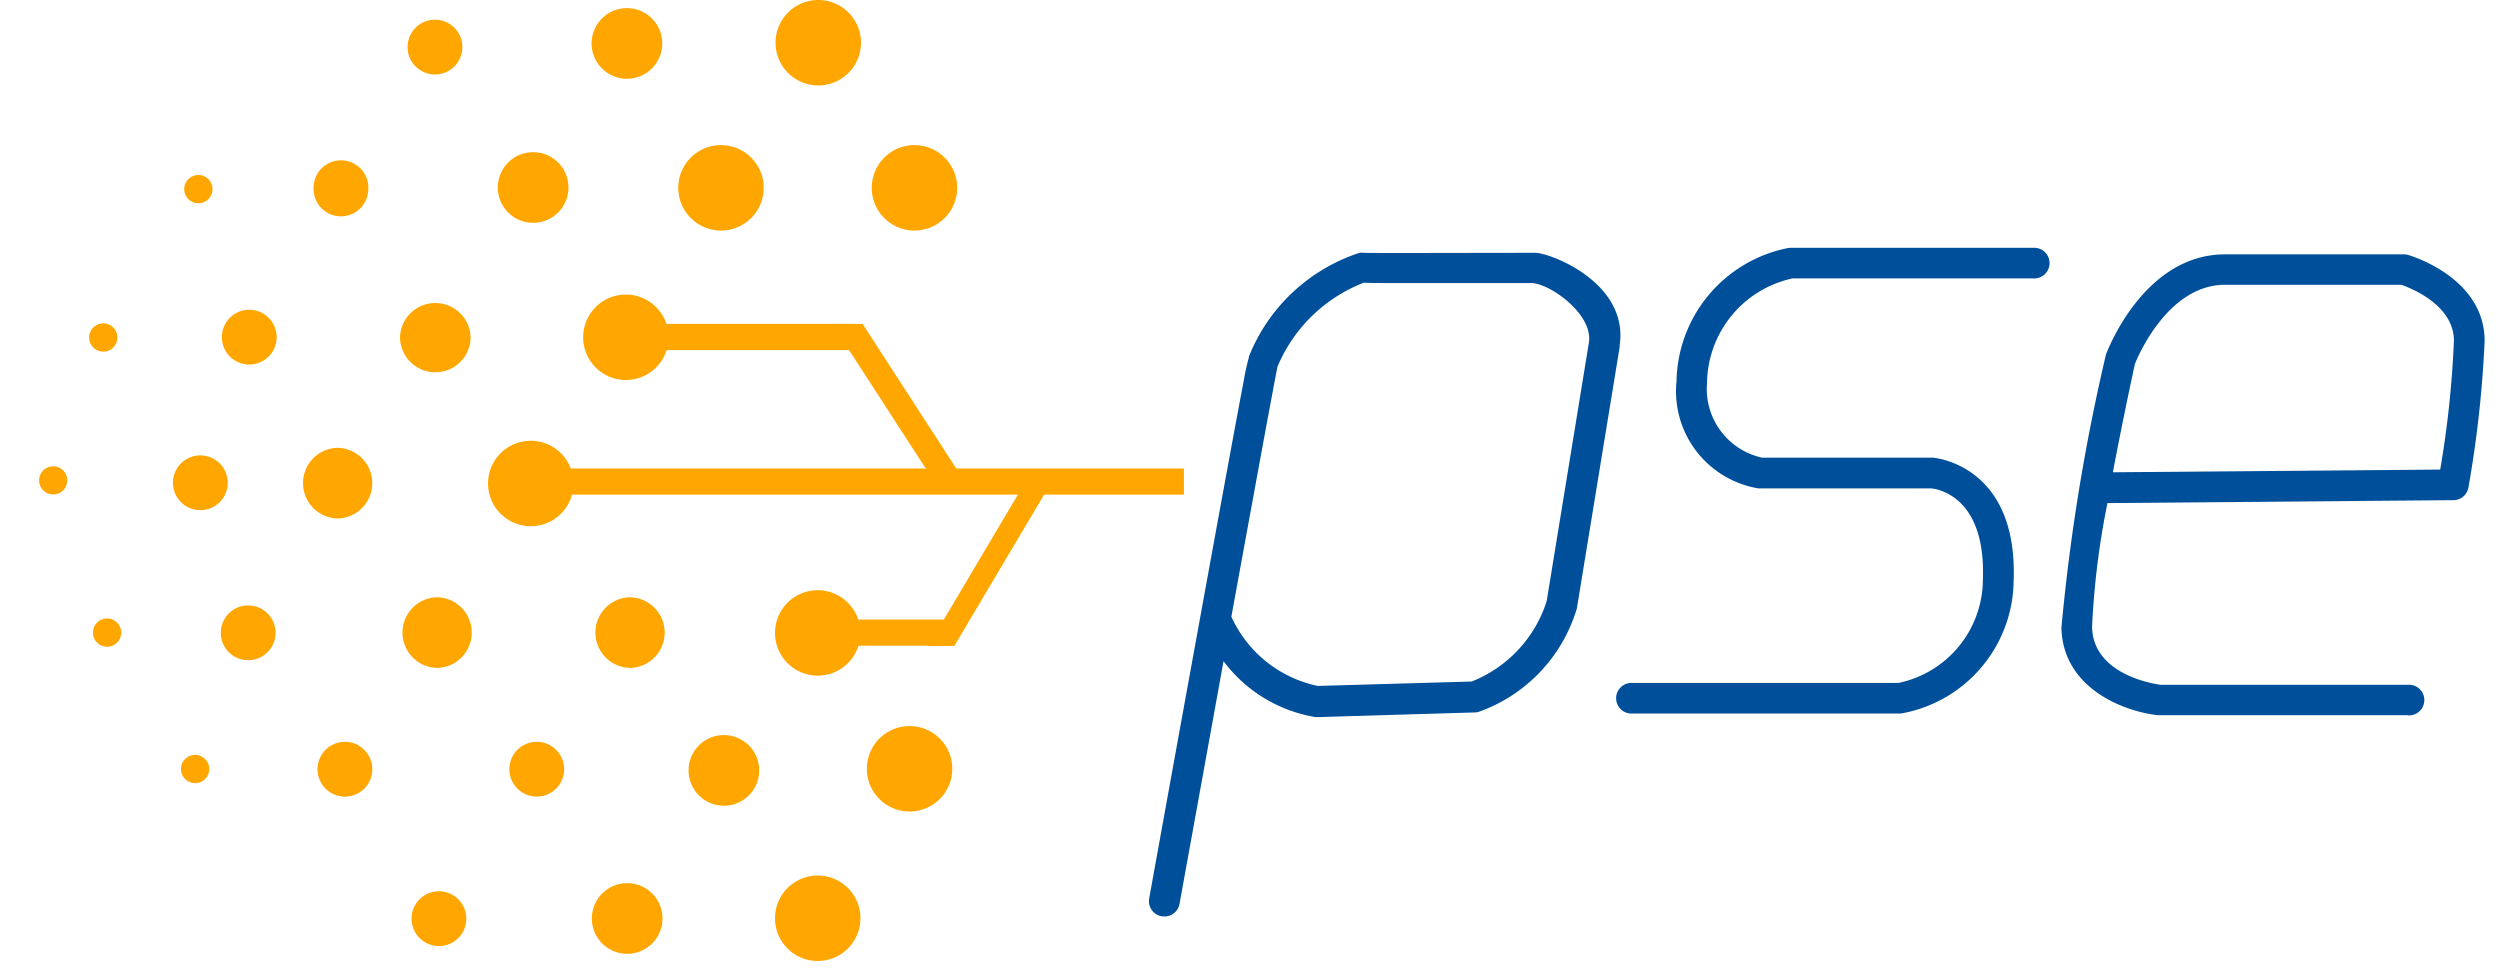 <svg xmlns="http://www.w3.org/2000/svg" width="92" height="36" viewBox="0 0 46 18"><g><g><g><g><path fill="#004f9b" d="M34.959 13.129h-4.957a.282.282 0 0 1 0-.563h4.93a1.95 1.95 0 0 0 1.553-1.898c.058-1.516-.812-1.667-.95-1.682h-3.181a1.811 1.811 0 0 1-1.506-1.97 2.544 2.544 0 0 1 2.042-2.45.291.291 0 0 1 .06-.006h4.463a.282.282 0 1 1 0 .563h-4.431a1.993 1.993 0 0 0-1.572 1.898v.02a1.294 1.294 0 0 0 1.012 1.38h3.14c.016 0 1.57.119 1.489 2.267a2.508 2.508 0 0 1-2.037 2.434.27.27 0 0 1-.055.007z"/></g></g><g><g><path fill="#004f9b" d="M44.309 13.16h-4.602c-.604-.064-1.751-.483-1.777-1.61a36.649 36.649 0 0 1 .82-5.028c.028-.075.7-1.842 2.19-1.842h3.291c.027 0 .053.004.079.011.057.017 1.407.42 1.407 1.582-.04.905-.14 1.806-.298 2.697a.281.281 0 0 1-.275.233l-6.367.054a14.884 14.884 0 0 0-.283 2.28c.02.873 1.121 1.044 1.26 1.063h4.555a.282.282 0 1 1 0 .563zM39.282 6.7c-.032.144-.22 1.01-.405 1.99l6.023-.05c.135-.783.219-1.575.252-2.37 0-.658-.791-.968-.967-1.03h-3.247c-1.04.002-1.593 1.3-1.656 1.457z"/></g></g><g><g><path fill="#004f9b" d="M21.422 16.862a.271.271 0 0 1-.153-.044.282.282 0 0 1-.124-.287s.448-2.48.9-4.96c.226-1.24.452-2.48.624-3.41.086-.466.158-.854.21-1.122a4.41 4.41 0 0 1 .102-.469h-.005a3.289 3.289 0 0 1 2.038-1.918.3.3 0 0 1 .077 0c.186.007 1.97 0 3.15 0 .272-.006 1.731.546 1.561 1.702v.03l-.785 4.795c0 .01 0 .02-.007.03a2.891 2.891 0 0 1-1.802 1.889.274.274 0 0 1-.072.011l-2.893.086a.173.173 0 0 1-.035 0 2.653 2.653 0 0 1-1.695-1.029l-.812 4.477a.281.281 0 0 1-.279.22zm1.236-5.513a2.253 2.253 0 0 0 1.587 1.272l2.834-.081a2.358 2.358 0 0 0 1.38-1.479l.777-4.758c.08-.53-.732-1.097-1.066-1.095h-2.615c-.205 0-.352 0-.46-.007a2.833 2.833 0 0 0-1.589 1.545c-.048.225-.431 2.313-.849 4.602z"/></g></g><g><path fill="#ffa600" d="M17.612 3.456a.786.786 0 1 1-1.572 0 .786.786 0 0 1 1.572 0z"/></g><g><path fill="#ffa600" d="M15.056 1.572a.786.786 0 1 0 0-1.572.786.786 0 0 0 0 1.572z"/></g><g><path fill="#ffa600" d="M14.052 3.456a.786.786 0 1 1-1.572 0 .786.786 0 0 1 1.572 0z"/></g><g><path fill="#ffa600" d="M16.736 14.932a.786.786 0 1 0 0-1.572.786.786 0 0 0 0 1.572z"/></g><g><path fill="#ffa600" d="M15.046 12.432a.786.786 0 1 0 0-1.572.786.786 0 0 0 0 1.572z"/></g><g><path fill="#ffa600" d="M11.58 12.29a.65.65 0 1 0 0-1.3.65.65 0 0 0 0 1.299z"/></g><g><path fill="#ffa600" d="M13.969 14.15a.65.65 0 1 1-1.299 0 .65.65 0 0 1 1.299 0z"/></g><g><path fill="#ffa600" d="M11.54 17.55a.65.65 0 1 0 0-1.3.65.65 0 0 0 0 1.3z"/></g><g><path fill="#ffa600" d="M9.854 14.657a.504.504 0 1 0 0-1.007.504.504 0 0 0 0 1.007z"/></g><g><path fill="#ffa600" d="M3.664 9.387a.504.504 0 1 0 0-1.007.504.504 0 0 0 0 1.007z"/></g><g><path fill="#ffa600" d="M4.564 6.707a.504.504 0 1 0 0-1.007.504.504 0 0 0 0 1.007z"/></g><g><path fill="#ffa600" d="M6.777 3.454a.504.504 0 1 1-1.007 0 .504.504 0 0 1 1.008 0z"/></g><g><path fill="#ffa600" d="M8.507.843A.504.504 0 1 1 7.5.845.504.504 0 0 1 8.507.843z"/></g><g><path fill="#ffa600" d="M8.054 17.407a.504.504 0 1 0 0-1.007.504.504 0 0 0 0 1.007z"/></g><g><path fill="#ffa600" d="M6.324 14.657a.504.504 0 1 0 0-1.007.504.504 0 0 0 0 1.007z"/></g><g><path fill="#ffa600" d="M4.544 12.147a.504.504 0 1 0 0-1.007.504.504 0 0 0 0 1.007z"/></g><g><path fill="#ffa600" d="M3.59 14.41a.26.26 0 1 0 0-.52.26.26 0 0 0 0 .52z"/></g><g><path fill="#ffa600" d="M1.97 11.9a.26.26 0 1 0 0-.52.26.26 0 0 0 0 .52z"/></g><g><path fill="#ffa600" d="M1.238 8.839a.259.259 0 1 1-.518 0 .259.259 0 0 1 .518 0z"/></g><g><path fill="#ffa600" d="M1.9 6.47a.26.26 0 1 0 0-.52.26.26 0 0 0 0 .52z"/></g><g><path fill="#ffa600" d="M3.65 3.74a.26.26 0 1 0 0-.52.26.26 0 0 0 0 .52z"/></g><g><path fill="#ffa600" d="M8.03 12.29a.65.65 0 1 0 0-1.3.65.65 0 0 0 0 1.299z"/></g><g><path fill="#ffa600" d="M6.2 9.54a.65.65 0 1 0 0-1.3.65.65 0 0 0 0 1.299z"/></g><g><path fill="#ffa600" d="M8.66 6.2a.65.65 0 1 1-1.3 0 .65.65 0 0 1 1.299 0z"/></g><g><path fill="#ffa600" d="M9.81 4.1a.65.65 0 1 0 0-1.3.65.65 0 0 0 0 1.3z"/></g><g><path fill="#ffa600" d="M11.51 1.449a.65.65 0 1 0 0-1.299.65.65 0 0 0 0 1.299z"/></g><g><path fill="#ffa600" d="M9.766 9.682a.786.786 0 1 0 0-1.572.786.786 0 0 0 0 1.572z"/></g><g><path fill="#ffa600" d="M11.516 6.992a.786.786 0 1 0 0-1.572.786.786 0 0 0 0 1.572z"/></g><g><path fill="#ffa600" d="M15.046 17.682a.786.786 0 1 0 0-1.572.786.786 0 0 0 0 1.572z"/></g><g><path fill="#ffa600" d="M21.784 8.62H10.16v.481h11.624z"/></g><g><path fill="#ffa600" d="M15.746 5.96H12.09v.481h3.656z"/></g><g><path fill="#ffa600" d="M17.322 9.065L15.31 5.96h.562l2.011 3.105z"/></g><g><path fill="#ffa600" d="M17.525 11.4H15.66v.481h1.865z"/></g><g><path fill="#ffa600" d="M17.08 11.883l1.668-2.813h.482l-1.669 2.813z"/></g></g></g></svg>